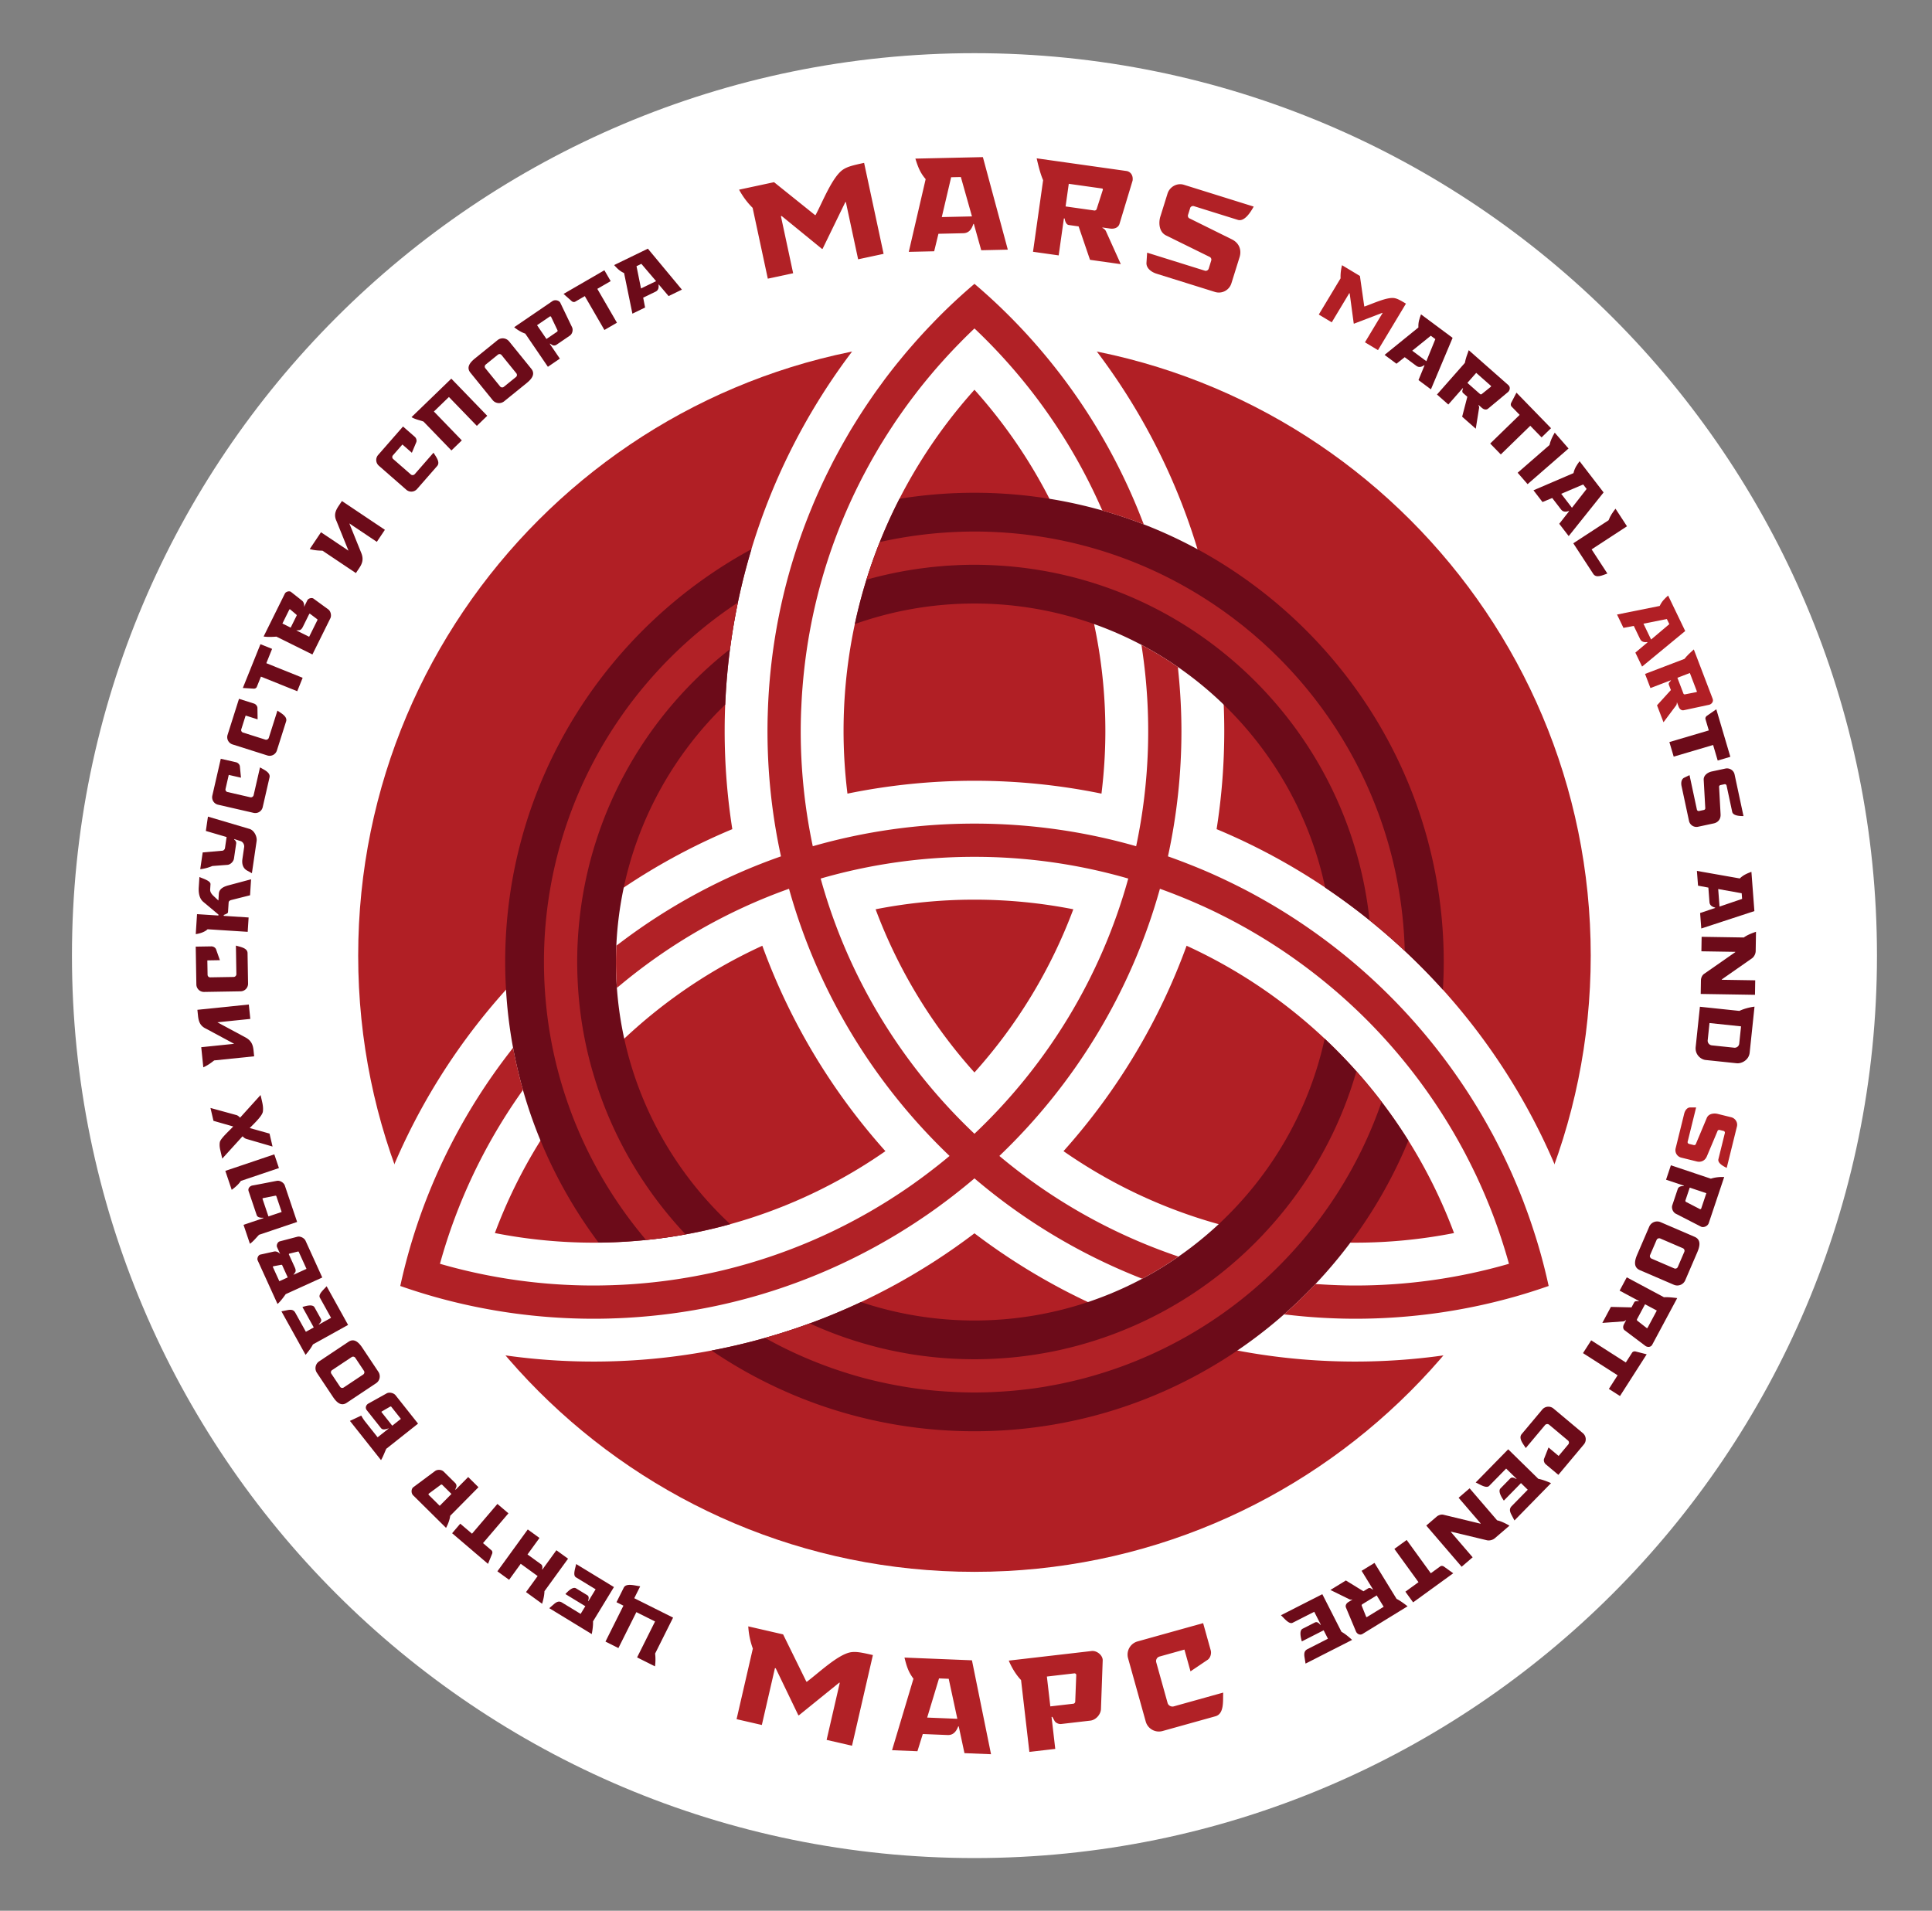 <svg xmlns="http://www.w3.org/2000/svg" height="689.824" width="697.444"><rect width="100%" height="100%" fill="#808080" stroke="none"/><defs><clipPath id="a" clipPathUnits="userSpaceOnUse"><path d="M0 517.368h523.083V0H0z"/></clipPath><clipPath id="b" clipPathUnits="userSpaceOnUse"><path d="M0 517.368h523.083V0H0z"/></clipPath><clipPath id="c" clipPathUnits="userSpaceOnUse"><path d="M0 517.368h523.083V0H0z"/></clipPath></defs><g clip-path="url(#a)" transform="matrix(1.333 0 0 -1.333 0 689.824)"><path d="M508.311 258.684c0-134.986-109.428-244.413-244.413-244.413-134.986 0-244.413 109.427-244.413 244.413s109.427 244.413 244.413 244.413c134.985 0 244.413-109.427 244.413-244.413" fill="#fff"/></g><g clip-path="url(#b)" transform="matrix(1.333 0 0 -1.333 0 689.824)"><path d="M430.794 258.684c0-92.173-74.722-166.895-166.896-166.895-92.173 0-166.895 74.722-166.895 166.895 0 92.174 74.722 166.895 166.895 166.895 92.174 0 166.896-74.72 166.896-166.895" fill="#b11f25"/><path d="M366.999 180.939c-29.335 0-56.564 9.172-78.987 24.787 14.473 16.168 25.916 35.1 33.432 55.896-.031-.09-.06-.18-.092-.268 33.299-15.236 59.554-43.288 72.422-77.81a138.672 138.672 0 00-26.775-2.605m-129.872 90.295a138.71 138.71 0 0026.77 2.605c9.159 0 18.108-.902 26.773-2.605a138.78 138.78 0 00-26.772-44.194 138.778 138.778 0 00-26.771 44.194m-76.33-90.295c-9.157 0-18.108.902-26.775 2.606 12.869 34.52 39.124 62.573 72.424 77.809-.035.096-.067.194-.102.29 7.516-20.804 18.962-39.744 33.44-55.918-22.422-15.615-49.651-24.787-78.986-24.787m103.1 231c22.029-24.54 35.45-56.955 35.45-92.45 0-5.733-.372-11.38-1.054-16.932a170.865 170.865 0 01-34.396 3.482 170.87 170.87 0 01-34.395-3.482 138.776 138.776 0 00-1.055 16.933c0 35.494 13.423 67.909 35.45 92.449m160.554-218.515c-16.327 44.953-51.025 81.16-94.973 99.51-.02-.121-.042-.241-.061-.362a171.268 171.268 0 012.13 26.918c0 43.66-16.48 83.539-43.536 113.762a172.173 172.173 0 01-24.114 22.252 172.221 172.221 0 01-24.113-22.252c-27.056-30.223-43.536-70.102-43.536-113.762 0-9.158.734-18.147 2.13-26.92-.02.123-.043.243-.062.364-43.947-18.35-78.645-54.557-94.972-99.51a169.266 169.266 0 01-8.128-31.58 169.23 169.23 0 0131.167-9.62 170.827 170.827 0 0134.414-3.484c38.702 0 74.43 12.95 103.1 34.735 28.669-21.784 64.399-34.735 103.1-34.735 11.786 0 23.296 1.2 34.415 3.485a169.23 169.23 0 0131.167 9.619 169.344 169.344 0 01-8.128 31.58" fill="#fff"/><path d="M358.742 236.18c-4.291-19.603-14.521-37.01-28.704-50.23-10.052-9.37-22.085-16.638-35.398-21.093a96.691 96.691 0 00-30.742-4.991 96.696 96.696 0 00-30.742 4.99 169.286 169.286 0 00-40.453-13.125c20.324-13.796 44.834-21.865 71.195-21.865 26.361 0 50.871 8.069 71.196 21.865a128.152 128.152 0 0130.612 29.233 127.131 127.131 0 0115.71 27.624 139.566 139.566 0 01-22.674 27.593m-189.687-.001a97.08 97.08 0 00-2.245 20.773c0 6.905.73 13.64 2.107 20.14 4.074 19.234 13.858 36.38 27.49 49.582a169.788 169.788 0 007.099 42.077c-39.687-21.525-66.696-63.566-66.696-111.8 0-2.521.083-5.024.228-7.51a126.18 126.18 0 019.343-40.854 127.108 127.108 0 0115.71-27.624c12.336.113 24.296 1.832 35.668 4.986-14.184 13.22-24.413 30.627-28.704 50.23M324.29 368.752a126.135 126.135 0 01-40.087 13.66 127.51 127.51 0 01-20.305 1.63c-6.91 0-13.691-.563-20.305-1.63a137.514 137.514 0 01-12.092-33.935 96.65 96.65 0 0032.397 5.565 96.652 96.652 0 0032.398-5.565c13.252-4.706 25.188-12.21 35.094-21.803 13.63-13.2 23.416-30.346 27.49-49.58a172.083 172.083 0 0031.878-27.652c.146 2.486.228 4.989.228 7.512 0 48.232-27.008 90.274-66.696 111.798" fill="#6c0b19"/><path d="M238.274 370.696c-.003 0-.006 0-.009-.002a137.417 137.417 0 01-3.619-10.206l.016.004a136.864 136.864 0 003.612 10.204M374.152 219.07l.005.015a139.722 139.722 0 01-6.822 8.275l-.006-.02a138.925 138.925 0 006.823-8.27m-154.877-59.993a168.96 168.96 0 00-12.116-3.92.178.178 0 01.013-.008c4.105 1.16 8.15 2.465 12.124 3.92l-.021.008M197.71 341.694a169.739 169.739 0 002.134 12.624l-.016-.012a169.62 169.62 0 01-2.131-12.623l.014.011m-12.366-158.55c.103.019.208.03.312.05 0 .002-.003.003-.004.005-.101-.02-.204-.036-.307-.055m185.551 85.08c3.28-2.644 6.46-5.407 9.534-8.282v.019a172.038 172.038 0 01-9.537 8.29l.003-.027" fill="#f3e5e7"/><path d="M149.83 232.814a114.803 114.803 0 013.813-13.725l-.005-.006c.027-.082.058-.162.087-.243.059-.171.122-.34.183-.511.495-1.406 1.012-2.8 1.559-4.18l.009-.022a115.08 115.08 0 011.823-4.324c.029-.065.057-.132.087-.197a114.358 114.358 0 011.996-4.234c.016-.036.033-.069.05-.103a117.108 117.108 0 0115.527-23.586c1.763.18 3.515.393 5.258.638l.206.028c1.65.235 3.29.502 4.923.794.102.02.205.035.308.055a108.062 108.062 0 00-11.532 14.56c-.11.165-.222.328-.331.493a107.285 107.285 0 00-13.32 29.12l-.005-.007a106.467 106.467 0 00-2.986 13.743 107.62 107.62 0 00-1.072 11.437 109.342 109.342 0 00-.098 4.41c0 3.817.207 7.587.598 11.302l.004.004c3.124 29.74 18.41 55.905 40.785 73.424a169.796 169.796 0 002.13 12.623 117.426 117.426 0 01-18.781-15.421.014.014 0 00-.002.006c-.751-.76-1.49-1.532-2.22-2.311a15.79 15.79 0 00-.244-.267 118.33 118.33 0 01-1.938-2.134l-.441-.502a115.702 115.702 0 01-1.766-2.064c-.123-.146-.246-.291-.367-.438a116.667 116.667 0 01-4.12-5.271l-.036-.051a115.84 115.84 0 01-1.856-2.603c-.097-.14-.192-.28-.29-.42a122.943 122.943 0 01-1.61-2.406c-.08-.123-.161-.245-.241-.37a116.665 116.665 0 01-5.127-8.742l-.125-.238c-.492-.936-.972-1.878-1.44-2.828l-.11-.224a115.93 115.93 0 01-4.145-9.525v-.002a113.521 113.521 0 01-1.194-3.268l-.021-.06a116.034 116.034 0 01-6.443-38.214c0-4.295.24-8.535.696-12.71a115.59 115.59 0 011.824-11.43m153.518 133.852a115.773 115.773 0 01-19.889 5.226c-.15.026-.303.05-.455.075-.849.14-1.702.273-2.558.395-.183.025-.366.053-.549.077-.968.134-1.939.26-2.914.368l-.075.01c-1.018.113-2.04.213-3.067.3-.19.016-.38.028-.57.044a111.28 111.28 0 01-3.31.217c-.722.037-1.445.068-2.17.092l-.89.03c-.999.024-1.999.041-3.003.041a117.111 117.111 0 01-5.398-.135 116.45 116.45 0 01-8.72-.729c-.248-.03-.496-.062-.745-.094a116.257 116.257 0 01-10.76-1.887 137.325 137.325 0 01-3.614-10.204c4.416 1.25 8.95 2.215 13.574 2.896.812.12 1.628.224 2.445.325.463.057.926.12 1.391.17.865.096 1.736.173 2.607.248.435.037.867.082 1.302.114.931.068 1.87.116 2.806.16.382.018.761.046 1.144.06 1.316.05 2.64.076 3.968.076 1.143 0 2.282-.024 3.417-.06.32-.01.638-.024.958-.037a107.9 107.9 0 002.618-.137c.284-.018.568-.035.852-.056a107.54 107.54 0 006.862-.72l.571-.082a110.73 110.73 0 003.07-.484l.353-.06a107.62 107.62 0 0010.55-2.416 106.886 106.886 0 0023.746-9.935 108.095 108.095 0 0013.517-9.106c.32-.253.636-.51.953-.765.394-.318.788-.637 1.177-.96.301-.25.6-.505.9-.758.397-.34.796-.678 1.19-1.023.28-.245.558-.493.835-.741.407-.364.814-.73 1.216-1.1.257-.237.512-.476.767-.714a106.518 106.518 0 007.012-7.221 109.45 109.45 0 001.84-2.134l.38-.452c.48-.58.956-1.166 1.425-1.756l.273-.342c.504-.64 1.001-1.284 1.491-1.935l.16-.21c.536-.717 1.065-1.44 1.584-2.17l.01-.014a107.18 107.18 0 0017.152-38.223h.004a106.919 106.919 0 002.113-12.679 172.038 172.038 0 009.536-8.29 116.48 116.48 0 01-2.287 20.162l.012-.002c-.04.2-.089.399-.13.6-.138.659-.282 1.315-.43 1.969a109.313 109.313 0 01-.829 3.424 112.517 112.517 0 01-1.317 4.691c-.206.675-.417 1.347-.634 2.017-.137.423-.278.844-.419 1.265-.228.676-.46 1.35-.7 2.02a125.591 125.591 0 01-1.211 3.236c-.155.394-.313.785-.47 1.176-.272.674-.549 1.346-.833 2.014-.162.379-.328.755-.494 1.132-.294.67-.592 1.34-.899 2.006-.17.367-.343.73-.516 1.095-.317.667-.636 1.333-.965 1.993-.176.354-.357.704-.537 1.056a119.76 119.76 0 01-1.03 1.98c-.182.34-.37.678-.556 1.016-.36.659-.723 1.316-1.097 1.968-.187.327-.38.65-.572.976-.383.653-.768 1.306-1.163 1.952-.192.313-.39.622-.586.934-.406.649-.813 1.296-1.23 1.937-.196.298-.398.592-.596.89-.43.644-.86 1.289-1.302 1.924-.193.278-.394.55-.59.828-.458.646-.917 1.293-1.388 1.93-.18.244-.368.483-.55.726-.497.66-.993 1.32-1.504 1.97-.15.192-.306.378-.458.569-.55.692-1.104 1.384-1.67 2.064l-.166.194a117.869 117.869 0 01-6.23 6.87c-.12.124-.238.252-.36.375-.496.502-1.005.992-1.51 1.484-.307.3-.609.605-.92.9-.454.434-.919.856-1.38 1.282-.373.345-.74.694-1.119 1.033-.435.393-.88.775-1.322 1.16-.414.362-.825.727-1.244 1.083-.43.366-.869.72-1.305 1.08-.44.363-.878.729-1.324 1.085-.43.346-.869.68-1.306 1.02-.462.359-.922.72-1.388 1.072-.432.325-.87.642-1.306.96-.482.354-.963.708-1.45 1.053-.435.309-.876.609-1.317.912-.498.343-.995.686-1.498 1.022-.124.082-.243.168-.367.25l.003-.013a116.399 116.399 0 01-13.838 7.85 115.956 115.956 0 01-10.784 4.515" fill="#b12126"/><path d="M263.898 210.435C244.272 229 229.641 252.79 222.25 279.556a149.742 149.742 0 0041.65 5.882 149.74 149.74 0 0041.648-5.882c-7.392-26.766-22.022-50.556-41.649-69.12m153.325-32.448a154.156 154.156 0 01-1.263 4.271c-.14.457-.29.91-.436 1.365a165.008 165.008 0 01-1.49 4.444c-.324.914-.656 1.823-.994 2.728-.187.501-.37 1.003-.562 1.501a159.303 159.303 0 01-1.334 3.343c-.23.562-.468 1.12-.704 1.677-.41.965-.825 1.927-1.254 2.882-.28.626-.57 1.246-.86 1.867a158.578 158.578 0 01-1.951 4.057c-.296.591-.598 1.18-.9 1.768-.369.714-.735 1.43-1.113 2.136-.235.44-.48.875-.719 1.312a159.961 159.961 0 01-2.696 4.742c-.173.291-.34.584-.515.875-.5.834-1.015 1.661-1.53 2.486-.222.352-.442.705-.665 1.056-.53.833-1.068 1.66-1.612 2.482-.192.29-.387.576-.58.863a160.288 160.288 0 01-16.254 20.401 160.446 160.446 0 01-8.403 8.3 159.989 159.989 0 01-11.65 9.704 161.405 161.405 0 01-4.893 3.557l-.217.15a159.623 159.623 0 01-10.006 6.43l-.544.317a160.698 160.698 0 01-4.982 2.806l-.094.052c-1.675.9-3.37 1.765-5.08 2.606-.307.152-.616.3-.924.45a161.115 161.115 0 01-4.949 2.3c-.066.03-.132.061-.2.09a159.277 159.277 0 01-5.124 2.141c-.402.16-.805.318-1.208.476a158.147 158.147 0 01-5.22 1.942 159.116 159.116 0 013.651 33.924c0 5.377-.292 10.686-.82 15.926-.047.476-.084.954-.137 1.428a97.306 97.306 0 01-9.867 5.99c.07-.445.13-.893.197-1.339a150.14 150.14 0 00-1.638-53.183c-13.916 3.988-28.605 6.127-43.785 6.127-15.18 0-29.869-2.139-43.785-6.127a150.207 150.207 0 00-3.265 31.178c0 1.753.037 3.497.098 5.236.016.44.042.876.061 1.315.06 1.347.131 2.691.226 4.028.03.413.063.825.096 1.237.113 1.433.244 2.862.398 4.285.03.274.058.548.09.821a149.393 149.393 0 003.465 19.32c.92 3.701 1.976 7.347 3.166 10.934a149.145 149.145 0 008.388 20.157c.088.175.173.353.263.528.432.852.88 1.695 1.328 2.537a152.083 152.083 0 001.923 3.501c.23.404.464.806.697 1.21.45.774.9 1.55 1.363 2.316.198.327.404.65.604.976a150.903 150.903 0 002.64 4.14c.315.479.627.96.948 1.434.42.62.85 1.233 1.278 1.846.38.543.761 1.086 1.148 1.625a146.524 146.524 0 002.583 3.482c.387.508.772 1.017 1.165 1.519a153.519 153.519 0 003.08 3.796c.706.844 1.42 1.683 2.145 2.512.338.387.683.768 1.025 1.151a147.752 147.752 0 004.913 5.246c.316.322.63.647.95.966.99.991 1.991 1.972 3.01 2.935a150.805 150.805 0 0034.04-47.998c.197-.444.404-.884.6-1.33 3.81-1.08 7.554-2.319 11.212-3.737-.176.465-.367.923-.546 1.386a159.628 159.628 0 01-38.56 57.684 159.087 159.087 0 01-6.747 6.076 159.087 159.087 0 01-6.746-6.075 157.875 157.875 0 01-3.47-3.426c-.37-.376-.734-.761-1.1-1.141a156.348 156.348 0 01-2.278-2.401 163.775 163.775 0 01-3.302-3.68c-.416-.478-.833-.955-1.244-1.438-.698-.82-1.383-1.652-2.064-2.486-.357-.437-.719-.868-1.07-1.31a157.28 157.28 0 01-2.863-3.69c-.38-.507-.748-1.024-1.123-1.535-.575-.784-1.15-1.569-1.71-2.364-.453-.64-.894-1.288-1.337-1.935a158.24 158.24 0 01-2.746-4.146c-.409-.64-.81-1.285-1.21-1.93-.462-.745-.925-1.49-1.375-2.243-.346-.581-.68-1.171-1.02-1.757a160.176 160.176 0 01-2.87-5.165c-.19-.36-.389-.713-.576-1.073-.47-.902-.92-1.814-1.375-2.726-.26-.524-.524-1.048-.779-1.576a159.031 159.031 0 01-2.014-4.342c-.419-.938-.833-1.88-1.234-2.828-.207-.488-.406-.98-.607-1.47a157.85 157.85 0 01-6.12-17.735 157.8 157.8 0 01-2.764-11.597 159.259 159.259 0 01-2.848-23c0-.02-.003-.04-.004-.06a163.42 163.42 0 01-.137-3.647c-.003-.117-.01-.233-.014-.35a159.116 159.116 0 013.602-37.931c-15.756-5.51-30.377-13.443-43.442-23.331-.38-.289-.764-.572-1.14-.862a98.191 98.191 0 01-.108-4.42c0-2.357.093-4.693.26-7.008.345.291.696.574 1.042.862 13.426 11.15 28.808 20.017 45.562 25.981 7.797-27.96 23.05-52.846 43.478-72.358a150.54 150.54 0 00-3.01-2.455c-.33-.263-.666-.52-.998-.78a155.222 155.222 0 00-3.277-2.494c-.673-.498-1.352-.988-2.033-1.475-.396-.282-.79-.567-1.189-.847a154.827 154.827 0 00-2.652-1.81c-.549-.366-1.102-.725-1.656-1.084-.64-.416-1.282-.83-1.929-1.237-.57-.358-1.144-.709-1.719-1.058a163.535 163.535 0 00-3.409-2.019c-.419-.24-.84-.474-1.26-.71a150.041 150.041 0 00-7.837-4.098c-.159-.077-.315-.156-.473-.233a148.71 148.71 0 00-2.652-1.24c-.22-.1-.44-.202-.662-.302-.919-.414-1.842-.822-2.77-1.219l-.23-.097a149.469 149.469 0 00-9.47-3.654 148.187 148.187 0 00-13.883-4.09 150.579 150.579 0 00-25.897-3.896c-1.407-.089-2.82-.15-4.238-.2-.293-.01-.588-.018-.882-.027-1.405-.04-2.814-.067-4.229-.067a149.748 149.748 0 00-41.649 5.882c4.596 16.641 12.005 32.12 21.66 45.92.275.394.545.79.824 1.181a125.685 125.685 0 00-2.683 11.411c-.305-.386-.6-.78-.9-1.17-12.433-16.045-21.88-34.51-27.476-54.574a159.017 159.017 0 01-2.174-8.777 158.002 158.002 0 018.613-2.746c13.916-3.988 28.605-6.127 43.785-6.127 1.483 0 2.961.023 4.434.064.2.006.396.017.596.023 1.303.041 2.603.095 3.898.168l.251.017a159.147 159.147 0 0123.89 3.193c3.895.826 7.74 1.796 11.526 2.903a158.055 158.055 0 0129.502 11.983c.827.437 1.651.878 2.47 1.33.123.067.245.138.368.206 1.571.871 3.125 1.77 4.663 2.69.24.144.48.284.718.428.628.381 1.25.77 1.871 1.16a131.99 131.99 0 013.015 1.929c.543.357 1.082.72 1.62 1.083.47.317.942.631 1.408.953.96.662 1.913 1.335 2.857 2.02.337.243.67.493 1.005.74.691.508 1.38 1.02 2.061 1.538.365.277.728.558 1.091.838.683.53 1.362 1.064 2.037 1.604.31.25.623.497.932.748.971.79 1.936 1.586 2.888 2.398a159.352 159.352 0 0144.093-26.645c.445-.178.886-.362 1.334-.537a97.351 97.351 0 019.814 5.996c-.427.144-.847.3-1.272.447a150.138 150.138 0 00-47.223 26.815c20.43 19.512 35.681 44.397 43.48 72.358 1.21-.43 2.411-.882 3.607-1.343.387-.149.77-.303 1.154-.455a147.789 147.789 0 006.087-2.562c.412-.185.826-.365 1.237-.553a149.831 149.831 0 003.244-1.532c.49-.239.974-.488 1.462-.732.62-.31 1.24-.622 1.854-.94a168.72 168.72 0 003.219-1.722c.642-.355 1.286-.71 1.924-1.073.346-.197.69-.4 1.034-.6a149.083 149.083 0 007.267-4.49c.162-.107.324-.21.484-.318a154.39 154.39 0 002.43-1.646c.108-.076.216-.153.326-.229a151.532 151.532 0 0010.23-7.784 151.641 151.641 0 0010.634-9.702 150.754 150.754 0 0016.673-19.959c.598-.856 1.188-1.718 1.77-2.586l.038-.059a149.369 149.369 0 004.96-7.94c.02-.032.037-.064.056-.096a150.956 150.956 0 001.746-3.094c.425-.773.846-1.548 1.257-2.329.105-.2.208-.4.311-.602.75-1.438 1.476-2.89 2.18-4.355.152-.317.31-.63.46-.95.294-.624.58-1.253.866-1.882a142.111 142.111 0 001.444-3.269c.265-.622.524-1.247.781-1.872.203-.496.411-.99.61-1.49a144.81 144.81 0 001.26-3.276c.137-.369.266-.74.4-1.11a142.616 142.616 0 002.106-6.248c.12-.382.24-.763.357-1.146.366-1.202.72-2.409 1.056-3.624A149.742 149.742 0 00367 169.338c-3.135 0-6.242.122-9.328.316-.482.03-.967.045-1.448.08a128.337 128.337 0 00-8.49-8.217c.487-.06.98-.103 1.471-.157A158.919 158.919 0 01367 160.338c15.18 0 29.87 2.14 43.785 6.127 2.907.833 5.776 1.754 8.613 2.746a158.122 158.122 0 01-2.174 8.777" fill="#b12126"/><path d="M352.852 181.68c.252.299.497.604.747.903.236.285.474.569.707.856.363.445.721.896 1.077 1.348.198.249.397.498.591.748.39.5.773 1.007 1.153 1.515.157.208.316.415.471.625.417.562.825 1.13 1.233 1.699.114.16.23.319.343.48.45.636.891 1.278 1.327 1.924l.2.29c.478.714.95 1.43 1.412 2.154l.07.108a116.3 116.3 0 0111.97 24.74 139.617 139.617 0 01-6.824 8.27 106.561 106.561 0 00-5.62-15.15l-.01-.024a108.115 108.115 0 00-19.574-28.964l.01-.002a108.414 108.414 0 00-10.382-9.672 108.45 108.45 0 00-9.348-6.821 107.653 107.653 0 00-13.905-7.64 108.857 108.857 0 00-4.544-1.946c-.286-.115-.57-.232-.858-.345-.666-.262-1.335-.516-2.007-.764a107.501 107.501 0 00-8.994-2.882c-.574-.157-1.15-.308-1.729-.456-.579-.146-1.16-.286-1.74-.424-.508-.12-1.014-.245-1.525-.357a103.94 103.94 0 00-3.065-.63c-.45-.085-.904-.161-1.356-.241a109.162 109.162 0 00-3.5-.565c-.893-.127-1.788-.243-2.687-.348-.257-.031-.512-.067-.77-.095a105.28 105.28 0 00-3.443-.318c-.355-.03-.71-.05-1.066-.074-.878-.06-1.758-.108-2.64-.146-.357-.016-.713-.032-1.07-.044-1.199-.04-2.4-.066-3.608-.066a107.835 107.835 0 00-4.974.123 103.55 103.55 0 00-3.922.243c-.066.005-.13.012-.195.018-1.243.105-2.477.237-3.707.384a106.253 106.253 0 00-4.777.671c-.148.024-.294.055-.442.079a105.58 105.58 0 00-3.347.627 105.509 105.509 0 00-4.645 1.042c-.244.06-.484.129-.726.19-.978.252-1.95.519-2.918.797a107.834 107.834 0 00-4.515 1.4 106.892 106.892 0 00-10.435 4.129 168.965 168.965 0 00-12.123-3.92 116.408 116.408 0 0118.016-8.144l-.007-.01c.193-.068.391-.126.585-.193 1.16-.403 2.327-.79 3.503-1.156.234-.073.467-.152.703-.223 1.475-.451 2.961-.876 4.46-1.27l.024-.005c1.43-.374 2.871-.715 4.321-1.035.315-.071.631-.136.948-.203 1.221-.26 2.448-.5 3.683-.72.295-.053.588-.11.883-.16 1.52-.26 3.046-.495 4.584-.695l.036-.005a114.9 114.9 0 014.422-.477c.421-.038.844-.07 1.266-.104 1.13-.09 2.264-.163 3.402-.22.44-.023.875-.047 1.315-.065 1.52-.06 3.047-.098 4.582-.098 1.49 0 2.97.036 4.445.09.475.02.946.047 1.418.07 1.013.05 2.022.113 3.027.19.537.04 1.073.083 1.607.13.981.09 1.958.193 2.933.307.495.056.993.106 1.487.17 1.356.174 2.707.37 4.05.59.585.097 1.164.212 1.746.317.8.144 1.596.289 2.39.45a123.938 123.938 0 014.03.895c.78.186 1.557.377 2.332.579.47.123.936.256 1.404.385 3.03.833 6.011 1.786 8.94 2.853.227.083.457.165.686.25 1.005.373 2.002.76 2.994 1.16l.456.189a116.599 116.599 0 0126.088 14.813 117.366 117.366 0 0118.913 17.878l.008-.001" fill="#b12126"/></g><g clip-path="url(#c)" transform="matrix(1.333 0 0 -1.333 0 689.824)"><path d="M172.535 68.617l4.864 9.73-5.061 2.53-4.864-9.73-3.505 1.753 4.864 9.73-1.878.937 1.968 3.935c.66 1.323 3.004.554 4.452.367l-1.61-3.22 10.516-5.258-4.864-9.728a14.07 14.07 0 00-.036-3.469zm-6.273 19.051l-5.661-9.289c.04-1.125-.129-2.286-.343-3.444l-11.508 7.014 1.431 1.235c.663.509 1.24.766 2.026.288l5.037-3.071 1.269 2.083-5.395 3.289c.622.675 1.979 2.095 2.884 1.544l3.023-1.842c.665-.406.32-1.203.253-1.582l.068-.042 1.957 3.21-5.328 3.247c-.905.551-.165 2.419.059 3.593zm-31.56 4.268l8.225 11.333 3.172-2.303-3.242-4.467 3.707-2.692c.308-.224.429-.806.232-1.28l.114-.083 3.77 5.197 3.158-2.29-6.391-8.809c-.027-1.092-.29-2.237-.635-3.394l-4.355 3.16 3.148 4.34-4.581 3.324-3.15-4.339zm-2.541 2.014l-9.72 8.298 2.206 2.586 3.18-2.714 6.882 8.062 2.982-2.544-6.883-8.063 2.282-1.948c.305-.26.281-.688.2-.906zm-13.081 15.724l3.18 3.214-2.488 2.463c-.1.097-.298.096-.397.025l-3.254-2.408c-.1-.071-.098-.27.002-.367zm4.22 4.437l.086-.085 3.404 3.442 2.788-2.758-7.653-7.736c-.136-1.02-.54-2.196-1.13-3.274l-8.915 8.82c-.597.592-.533 1.766.058 2.194l5.875 4.374c.635.47 1.752.434 2.35-.157l3.143-3.11c.255-.252.4-.732.26-1.073zm-17.07 17.262l2.334 1.851-2.608 3.291c-.062.078-.206.066-.28.033l-2.259-1.305c-.075-.034-.132-.156-.094-.203zm-6.604 5.917l5.097 2.841c.714.387 1.893.122 2.402-.521l6.086-7.678-8.603-6.819c-.435-.931-.878-2.176-1.422-3.066l-8.42 10.624 3.068 1.438c.291-.56.667-1.13 1.077-1.647l3.353-4.232 3.056 2.423c-.625-.113-1.583-.642-2.167.094l-3.838 4.842c-.372.471-.347 1.18.311 1.701m-1.263 7.945a.73.73 0 01.2.998l-2.352 3.53a.712.712 0 01-.987.183l-5.294-3.527a.696.696 0 01-.194-.972l2.351-3.528a.714.714 0 01.982-.212zm-8.196-6.062l-4.36 6.541a2.23 2.23 0 00.617 3.08l7.957 5.302c1.582 1.054 2.824-.233 3.734-1.598l4.36-6.543a2.228 2.228 0 00-.617-3.079l-7.957-5.302c-1.599-1.066-2.825.233-3.734 1.6m4.098 19.49l-9.513-5.279c-.521-.998-1.241-1.924-2-2.825l-6.54 11.786 1.855.366c.827.116 1.457.054 1.903-.75l2.863-5.159 2.133 1.184-3.066 5.526c.874.28 2.756.843 3.27-.083l1.719-3.096c.378-.682-.316-1.204-.562-1.5l.038-.07 3.288 1.824-3.028 5.456c-.514.927 1.052 2.184 1.827 3.095zm-14.41 15.53c.19-.419.315-.934.079-1.283l-.482-.68 3.55 1.614-2.096 4.607c-.025.054-.076.12-.257.081l-2.312-.569c-.055-.026-.14-.129-.114-.184zm-4.208-3.695l2.276 1.035-1.508 3.313c-.041.091-.184.115-.265.1l-2.127-.398c-.072-.033-.165-.119-.132-.19zm1.726-3.5s-1.306-1.913-2.22-2.659l-5.368 11.796c-.248.547.152 1.454.71 1.577l3.673.814c.597.14 1.222-.125 1.704-.652l-.836 1.84c-.25.544.159 1.433.71 1.575l4.79 1.257c.786.204 1.867-.337 2.207-1.083l4.532-9.958zm-4.677 21.049l3.582 1.209-1.445 4.283c-.033.095-.172.132-.254.125l-3.324-.657c-.076-.025-.196-.108-.17-.184zm-5.37 6.844c-.19.568.072 1.226.906 1.509 2.25.399 4.52.87 6.763 1.289.815.148 1.874-.487 2.142-1.283l3.325-9.855-10.31-3.478c-.83-.85-1.467-1.72-2.47-2.437l-1.733 5.136 5.401 1.822-.032.095c-.834-.03-1.587.076-1.805.72zm-6.306 5.492l13.266 4.476 1.253-3.715-10.31-3.478c-.64-.976-1.6-1.765-2.477-2.42zm9.828 19.316c.263-1.13.49-2.104.344-3.247-.155-1.187-2.383-3.266-3.562-4.465l5.362-1.505.815-3.507-7.095 2.068c-.42.128-.706.39-1.027.706l-5.495-6.044-.52 2.241c-.083.351-.309 1.325-.13 2.23.197 1.01 2.688 3.192 3.618 4.23l-5.347 1.53-.812 3.487 7.131-1.956c.294-.117.672-.419.877-.68l5.555 6.14zm-12.846 10.6c-.93-.738-1.83-1.374-2.944-1.871l-.56 5.452 8.914.916-7.598 4.085c-1.67.774-2.04 2.022-2.198 3.575l-.16 1.552 13.929 1.432.4-3.901-8.913-.916 7.62-4.102c1.746-.948 2.04-2.244 2.177-3.577l.157-1.533zm1.548 27.144l-3.401-.057.066-3.88a.704.704 0 01.73-.709l6.343.106c.4.007.734.373.727.773l-.13 7.722c1.167-.36 3.133-.628 3.156-2.029l.139-8.26a2.058 2.058 0 00-2.026-2.096l-9.882-.166a2.058 2.058 0 00-2.095 2.026l-.172 10.242 4.24.071c.5.008 1.047-.303 1.254-.759zm-3.33 8.377c-.725-.695-1.997-1.154-3.21-1.317l.348 5.41 5.788-.373.015.26-4.069 3.407c-1.028.848-1.376 2.293-1.269 3.97l.18 2.794c.993-.445 3.06-1.039 3-1.957l-.09-1.417c-.054-.838.663-1.525.966-1.805l1.266-1.184.118 1.837c.093 1.437 1.51 1.967 2.57 2.26l6.158 1.648-.277-4.33-5.012-1.263c-.61-.16-.766-.39-.79-.75l-.165-2.575c-.026-.399-1.024-.656-1.15-.748l-.015-.24 6.745-.433-.25-3.89zm-.476 26.629l.568 3.88 11.238-3.325c1.28-.37 2.12-2.09 1.94-3.317L68.218 281l-1.29.715c-1.088.584-1.482 1.753-1.279 3.138l.472 3.226c.102.693-.357 1.427-.956 1.616l-1.737.558-.018-.119c.217-.173.626-.557.554-1.05l-.6-4.098c-.122-.83-.95-1.66-1.769-1.722l-4.088-.31c-.992-.42-2.278-.779-3.279-.855l.664 4.533 5.365.467c.308.036.62.374.667.69l.441 3.01zm9.516 14.418l-3.313.76-.867-3.78a.705.705 0 01.541-.862l6.177-1.418c.39-.09.801.186.891.575l1.725 7.522c1.046-.63 2.888-1.36 2.575-2.724l-1.846-8.048a2.057 2.057 0 00-2.468-1.546l-9.626 2.209a2.055 2.055 0 00-1.546 2.467l2.29 9.976 4.13-.947c.487-.112.941-.545 1.033-1.038zm4.503 15.805l-3.242 1.027-1.173-3.7a.706.706 0 01.47-.905l6.046-1.915c.381-.12.814.12.935.501l2.333 7.363c.991-.713 2.77-1.59 2.347-2.927l-2.496-7.877a2.058 2.058 0 00-2.587-1.342l-9.422 2.985a2.057 2.057 0 00-1.342 2.587l3.093 9.765 4.045-1.28c.476-.152.894-.62.946-1.119zm-4 8.497l4.768 11.857 3.154-1.268-1.559-3.878 9.834-3.955-1.462-3.636-9.835 3.954-1.118-2.783c-.15-.371-.562-.485-.796-.477zm16.239 16.526c-.204-.413-.525-.834-.945-.872l-.832-.057 3.496-1.73 2.247 4.535c.027.054.044.134-.1.25l-1.902 1.434c-.054.026-.188.025-.214-.028zm-5.524.928l2.24-1.11 1.617 3.263c.044.09-.027.214-.09.268l-1.652 1.398c-.071.036-.197.053-.233-.018zm-1.624-3.55s-2.308-.196-3.463.041l5.754 11.618c.267.538 1.223.801 1.672.444l2.953-2.333c.484-.374.674-1.026.57-1.733l.896 1.811c.267.537 1.215.782 1.672.444l4.002-2.92c.655-.48.919-1.66.555-2.396l-4.858-9.807zm12.484 23.276c-1.187.025-2.286.111-3.461.441l3.052 4.554 7.445-4.99-3.237 7.997c-.79 1.661-.276 2.858.593 4.154l.869 1.297 11.632-7.798-2.184-3.257-7.444 4.991 3.242-8.026c.739-1.844.137-3.03-.61-4.143l-.857-1.28zm24.196 26.52l-2.561 2.24-2.554-2.923a.704.704 0 01.068-1.016l4.775-4.175c.3-.263.793-.216 1.057.085l5.083 5.814c.623-1.05 1.902-2.567.98-3.62l-5.439-6.22a2.058 2.058 0 00-2.907-.196l-7.44 6.506a2.057 2.057 0 00-.195 2.907l6.742 7.711 3.193-2.792c.377-.329.573-.925.42-1.404zm10.686 20.074l9.73-10.062-2.817-2.724-7.563 7.82-4.066-3.934 7.561-7.82-2.817-2.724-7.563 7.82c-1.095.413-2.195.573-3.245 1.2zm13.214-2.108a.73.73 0 011.013-.106l3.293 2.669c.31.25.33.705.09 1l-4.003 4.939a.695.695 0 01-.984.103l-3.293-2.668a.714.714 0 01-.119-.998zm-6.796 7.592l6.105 4.947a2.227 2.227 0 003.122-.327l6.017-7.425c1.196-1.475.03-2.832-1.243-3.864l-6.105-4.947a2.227 2.227 0 00-3.122.327l-6.017 7.425c-1.209 1.49-.03 2.832 1.243 3.864m16.802 8.995l2.547-3.734 2.892 1.973c.116.079.153.273.102.384l-1.744 3.654c-.05.11-.245.147-.36.069zm3.55-4.99l-.1-.067 2.728-4-3.239-2.21-6.134 8.99c-.974.329-2.052.95-2.998 1.733l10.361 7.07c.694.474 1.834.186 2.142-.476l3.172-6.602c.341-.713.092-1.803-.602-2.276l-3.652-2.492c-.297-.203-.796-.253-1.104-.051zm3.63 13.463l11.057 6.406 1.704-2.942-3.616-2.095 5.313-9.171-3.391-1.965-5.314 9.171-2.595-1.504c-.346-.2-.741-.036-.921.114zm25.06 3.46l-3.992 4.688-1.313-.638 1.221-6.035zm6.987-2.297l-3.598-1.749-2.658 3.134-.072-.035c.1-.797-.017-1.52-.79-1.896l-3.365-1.635.516-2.663-3.436-1.67-2.255 11.002c-1.229.56-1.892 1.283-2.696 2.16l9.14 4.441z" fill="#6c0b19"/><path d="M357.15 432.308l5.895 9.805a12.21 12.21 0 00.4 3.556l4.84-2.91 1.176-8.227.072-.043c2.146.717 6.051 2.607 8.077 2.27.8-.138 1.522-.523 3.142-1.497l-7.574-12.593-3.526 2.12 4.771 7.934-.072.043-7.668-2.934-.07.043-1.098 8.157-.108.064-4.749-7.897z" fill="#b11f25"/><path d="M386.276 419.669l2.437 5.984-1.23.915-5.03-4.055zm1.24-7.62l-3.369 2.506 1.634 3.99-.067.05c-.695-.477-1.425-.72-2.15-.18l-3.149 2.343-2.23-1.77-3.219 2.394 9.157 7.423c-.073 1.415.28 2.382.708 3.554l8.557-6.363zm13.337-1.304c.048-.042.245-.104.388-.006l2.507 2.017c.041.048.092.17.03.225l-4 3.527-2.389-2.708zm7.642 2.443c.456-.403.562-1.139-.02-1.8l-5.485-4.57c-.424-.354-1.067-.32-1.664.208l-.899.791-.054-.062c.11-.098.222-.478.192-.702l-.908-5.665-3.685 3.25 1.401 5.397-1.18 1.042c-.363.32-.067 1.037.027 1.206l-.095.083-3.9-4.425-3.07 2.708 7.552 8.567c.185 1.067.615 2.285 1.048 3.442zm2.186-2.037l9.361-9.624-2.56-2.49-3.063 3.147-7.98-7.763-2.872 2.952 7.981 7.763-2.197 2.26c-.293.301-.227.745-.119.967zm14.1-15.123l-11.088-9.656-2.689 3.09 8.616 7.503c.275 1.186.766 2.254 1.423 3.355zm.926-16.05l3.976 5.097-.935 1.215-5.947-2.533zm-.881-7.672l-2.56 3.33 2.659 3.396-.052.066c-.8-.269-1.566-.304-2.117.412l-2.395 3.113-2.63-1.094-2.443 3.18 10.835 4.65c.315 1.381.919 2.216 1.65 3.228l6.504-8.457zm12.676 7.42l3.109-4.764-9.58-6.254 4.269-6.54c-1.227-.423-3-1.355-3.815-.107l-5.416 8.297 9.563 6.242c.454 1.224 1.098 2.12 1.87 3.126" fill="#6c0b19"/><path d="M447.139 344.291l4.937 4.172-.666 1.381-6.34-1.257zm-2.438-7.327l-1.823 3.784 3.3 2.778-.035.076c-.838-.1-1.597.024-1.988.837l-1.703 3.539-2.798-.532-1.74 3.615 11.559 2.325c.592 1.287 1.354 1.98 2.277 2.821l4.628-9.611zm11.211-7.347c.022-.059.168-.206.34-.185l3.158.622c.059.022.162.106.132.184l-1.903 4.984-3.375-1.288zm7.904-1.389c.218-.569-.031-1.27-.855-1.586l-6.983-1.497c-.541-.116-1.093.212-1.378.958l-.426 1.118-.078-.029c.05-.138-.025-.526-.157-.712l-3.44-4.595-1.751 4.591 3.75 4.131-.561 1.472c-.172.451.424.95.586 1.056l-.045.117-5.513-2.105-1.461 3.826 10.674 4.076c.662.86 1.607 1.738 2.529 2.562z" fill="#b11f25"/><path d="M464.8 325.401l3.803-12.87-3.425-1.012-1.243 4.21-10.675-3.154-1.166 3.948 10.674 3.153-.893 3.022c-.12.403.147.766.344.912zm-7.253-17.836l2.004-9.365c.049-.226.323-.404.57-.35l1.293.276a.483.483 0 01.4.537l-.426 7.62c-.076 1.357 1.315 2.085 2.136 2.261l3.738.8c1.089.233 2.243-.444 2.484-1.574l2.418-11.296c-1.03-.006-2.832.081-3.06 1.15l-1.52 7.106c-.053.246-.307.428-.533.38l-1.13-.242c-.226-.048-.412-.282-.364-.507l.4-7.39c.09-1.526-.908-2.277-1.833-2.475l-4.251-.91a2.072 2.072 0 00-2.47 1.598l-2.02 9.448c-.172.801-.074 1.853.724 2.24zm8.126-35.602l6.116 2.085-.115 1.528-6.361 1.14zm-4.94-5.933l-.318 4.187 4.085 1.384-.006.084c-.816.212-1.478.603-1.547 1.504l-.295 3.915-2.798.524-.304 3.999 11.609-2.047c1.02.983 1.983 1.35 3.149 1.797l.805-10.635zm.773-12.281l8.432 5.872v.084l-9.174.146.062 3.926 11.422-.182c.87.637 2.098 1.142 3.3 1.543l-.082-5.207c-.013-.756-.425-1.589-1.062-2.02l-8.113-5.667-.002-.105 9.05-.144-.063-3.927-14.698.235.059 3.675c.012.671.316 1.401.869 1.771m.963-17.985a1.264 1.264 0 011.12-1.385l6.06-.637a1.245 1.245 0 011.363 1.124l.49 4.658-8.543.898zm7.834-6.23l-8.376.88c-1.358.143-2.927 1.49-2.714 3.517l1.148 10.904 10.695-1.125c1.136.556 2.722.982 4.092 1.154l-1.312-12.471c-.232-2.003-2.175-3.002-3.533-2.86" fill="#6c0b19"/><path d="M459.333 217.559l-2.296-9.297c-.056-.224.113-.504.358-.564l1.285-.317a.482.482 0 01.594.307l2.95 7.037c.526 1.254 2.094 1.299 2.91 1.098l3.71-.916c1.08-.268 1.822-1.381 1.545-2.502l-2.77-11.212c-.928.446-2.51 1.31-2.247 2.372l1.742 7.054c.06.245-.09.518-.312.574l-1.121.277c-.224.056-.494-.073-.55-.297l-2.873-6.817c-.587-1.412-1.814-1.651-2.731-1.424l-4.22 1.043a2.07 2.07 0 00-1.52 2.516l2.317 9.378c.197.794.744 1.698 1.63 1.695z" fill="#b11f25"/><path d="M462.103 194.34l-4.5 1.508-1.168-3.485c-.047-.14.047-.326.16-.385l3.776-1.951c.112-.06.298.032.344.172zm.652-8.102c-.28-.836-1.41-1.3-2.093-.961l-6.842 3.51c-.737.379-1.219 1.449-.94 2.285l1.475 4.4c.232.698.983.823 1.614.79l.04.119-4.818 1.613 1.307 3.904 10.832-3.628c1.023.343 2.318.508 3.606.453zm-13.133-4.165a.767.767 0 01-.993-.396l-1.76-4.088c-.166-.386.037-.817.404-.974l6.133-2.64a.731.731 0 01.966.384l1.76 4.09a.749.749 0 01-.376.984zm10.024-3.743l-3.261-7.58a2.34 2.34 0 00-3.063-1.219l-9.22 3.967c-1.831.79-1.41 2.62-.73 4.201l3.264 7.58a2.339 2.339 0 003.062 1.22l9.219-3.969c1.85-.797 1.41-2.618.729-4.2m-16.326-18.146c-.029-.055-.045-.262.084-.378l2.537-1.978c.055-.031.186-.052.226.02l2.52 4.702-3.184 1.706zm4.127-6.881c-.287-.537-.98-.808-1.758-.391l-5.703 4.294c-.44.332-.555.965-.179 1.668l.566 1.056-.074.039c-.07-.13-.414-.326-.639-.347l-5.725-.413 2.322 4.332 5.577-.13.744 1.388c.227.426.994.3 1.181.248l.06.112-5.202 2.787 1.934 3.609 10.07-5.395c1.082.063 2.365-.077 3.591-.234zm-1.5-2.599l-7.234-11.3-3.007 1.924 2.366 3.695-9.373 6.002 2.22 3.466 9.372-6 1.7 2.651c.226.355.673.392.913.338zm-26.586-25.232l2.737-2.293 2.617 3.123a.741.741 0 01-.094 1.066l-5.104 4.275c-.32.269-.838.209-1.107-.113l-5.207-6.213c-.678 1.088-2.053 2.65-1.109 3.778l5.572 6.648a2.16 2.16 0 003.047.269l7.953-6.664a2.159 2.159 0 00.268-3.047l-6.906-8.242-3.413 2.859c-.402.338-.62.959-.472 1.465zm-10.921-.496l8.158-7.993c1.161-.227 2.31-.675 3.443-1.168l-9.905-10.11-.924 1.758c-.364.797-.49 1.45.186 2.14l4.336 4.425-1.83 1.793-4.644-4.741c-.543.797-1.675 2.522-.895 3.317l2.601 2.655c.573.585 1.306.043 1.678-.116l.06.06-2.82 2.762-4.586-4.68c-.778-.794-2.512.405-3.662.913zm-17.497-17.734l9.99-2.409.063.055-5.98 6.961 2.978 2.56 7.446-8.667c1.055-.229 2.247-.81 3.346-1.444l-3.95-3.395c-.575-.493-1.47-.737-2.217-.547l-9.625 2.308-.08-.068 5.9-6.867-2.979-2.559-9.58 11.151 2.786 2.396c.51.437 1.26.693 1.902.525m2.61-15.838l-10.861-7.879-2.097 2.891 3.553 2.576-6.534 9.01 3.332 2.416 6.533-9.009 2.55 1.85c.34.246.77.118.974-.02zm-24.661-8.414c-.054-.033-.17-.204-.119-.369l1.193-2.988c.033-.054.135-.139.207-.096l4.546 2.791-1.889 3.078zm.096-8.024c-.52-.32-1.256-.205-1.717.547l-2.76 6.586c-.215.51.006 1.113.686 1.53l1.02.627-.044.071c-.125-.077-.52-.073-.727.021l-5.152 2.531 4.19 2.571 4.75-2.924 1.343.824c.411.253 1.01-.242 1.145-.38l.108.065-3.087 5.03 3.49 2.142 5.976-9.737c.967-.49 2.005-1.258 2.985-2.01zM358.104 85.74l5.18-10.178c1.027-.584 1.971-1.375 2.887-2.204l-12.608-6.417-.314 1.96c-.09.872 0 1.53.86 1.968l5.517 2.808-1.162 2.283-5.91-3.009c-.262.928-.782 2.924.21 3.428l3.311 1.685c.73.371 1.251-.376 1.553-.646l.075.04-1.789 3.515-5.838-2.97c-.99-.505-2.252 1.185-3.178 2.033z" fill="#6c0b19"/><path d="M199.476 51.89l4.404 19.122c-.662 1.777-1.111 3.84-1.24 6.01l9.438-2.171 6.29-12.791.14-.033c3.119 2.312 8.482 7.468 11.966 7.996 1.376.2 2.76-.045 5.918-.773l-5.656-24.558-6.877 1.584 3.564 15.47-.141.035-10.944-8.86-.14.032-6.123 12.715-.211.049-3.547-15.401zm59.784.1l-2.335 10.834-2.626.105-3.206-10.607zm9.124-9.596l-7.195.292-1.544 7.234-.145.007c-.523-1.348-1.322-2.398-2.87-2.335l-6.726.274-1.452-4.662-6.871.28 5.796 19.367c-1.471 1.933-1.906 3.645-2.434 5.72l18.275-.74zm15.125 21.04l.936-8.084 6.259.725c.25.03.472.309.483.528l.28 7.28c.012.22-.27.44-.52.412zm1.482-10.92l-.214-.024 1.002-8.656-7.01-.811-2.252 19.456c-1.28 1.338-2.476 3.228-3.328 5.268l22.424 2.597c1.5.174 3.078-1.238 3.013-2.551l-.47-13.175c-.051-1.418-1.361-2.948-2.863-3.122l-7.904-.916c-.644-.073-1.481.264-1.801.843zm37.415 12.324l-1.643 5.895-6.725-1.876c-.729-.204-1.094-.903-.902-1.597l3.066-10.99c.193-.694.981-1.108 1.676-.915l13.382 3.732c-.098-2.194.329-5.738-2.098-6.414l-14.318-3.993a3.702 3.702 0 00-4.567 2.576l-4.776 17.126a3.7 3.7 0 002.575 4.566l17.751 4.95 2.05-7.35c.242-.866-.053-1.957-.753-2.525zM207.934 442.025l-4.111 19.182c-1.353 1.33-2.633 3.007-3.67 4.92l9.468 2.03 11.116-8.92.14.031c1.846 3.414 4.518 10.356 7.449 12.31 1.162.764 2.519 1.128 5.687 1.807l5.28-24.637-6.898-1.479-3.327 15.521-.14-.03-6.16-12.659-.14-.03-10.932 8.922-.211-.045 3.312-15.45zm55.288 16.863l-3.009 10.666-2.628-.058-2.534-10.79zm9.708-9.005l-7.199-.16-1.995 7.123-.145-.003c-.436-1.378-1.169-2.475-2.717-2.51l-6.732-.15-1.155-4.742-6.875-.153 4.57 19.695c-1.59 1.837-2.132 3.518-2.79 5.556l18.288.406zm23.487 10.597c.107-.015.448.083.56.358l1.686 5.251c.015.107-.026.331-.17.351l-9.053 1.277-.864-6.13zm8.637 10.706c1.033-.145 1.88-1.101 1.669-2.598l-3.544-11.715c-.274-.906-1.225-1.463-2.578-1.272l-2.033.287-.02-.142c.25-.036.77-.473.938-.824l4.042-8.968-8.34 1.177-3.084 9.05-2.674.379c-.821.115-1.073 1.423-1.098 1.754l-.214.03-1.414-10.016-6.95.982 2.736 19.39c-.741 1.704-1.274 3.85-1.746 5.917zm5.604-22.117l15.667-4.894c.378-.118.874.142 1.003.554l.676 2.165c.129.412-.004.83-.464 1.05l-11.734 5.777c-2.091 1.03-2.005 3.719-1.576 5.093l1.953 6.254c.569 1.82 2.551 2.974 4.441 2.383l18.896-5.903c-.858-1.541-2.505-4.157-4.292-3.6l-11.887 3.714c-.412.129-.898-.096-1.016-.474l-.591-1.89c-.118-.377.073-.853.451-.97l11.367-5.625c2.355-1.151 2.635-3.274 2.152-4.821l-2.222-7.111a3.549 3.549 0 00-4.464-2.34l-15.804 4.937c-1.34.418-2.828 1.449-2.732 2.965z" fill="#b12126"/></g></svg>